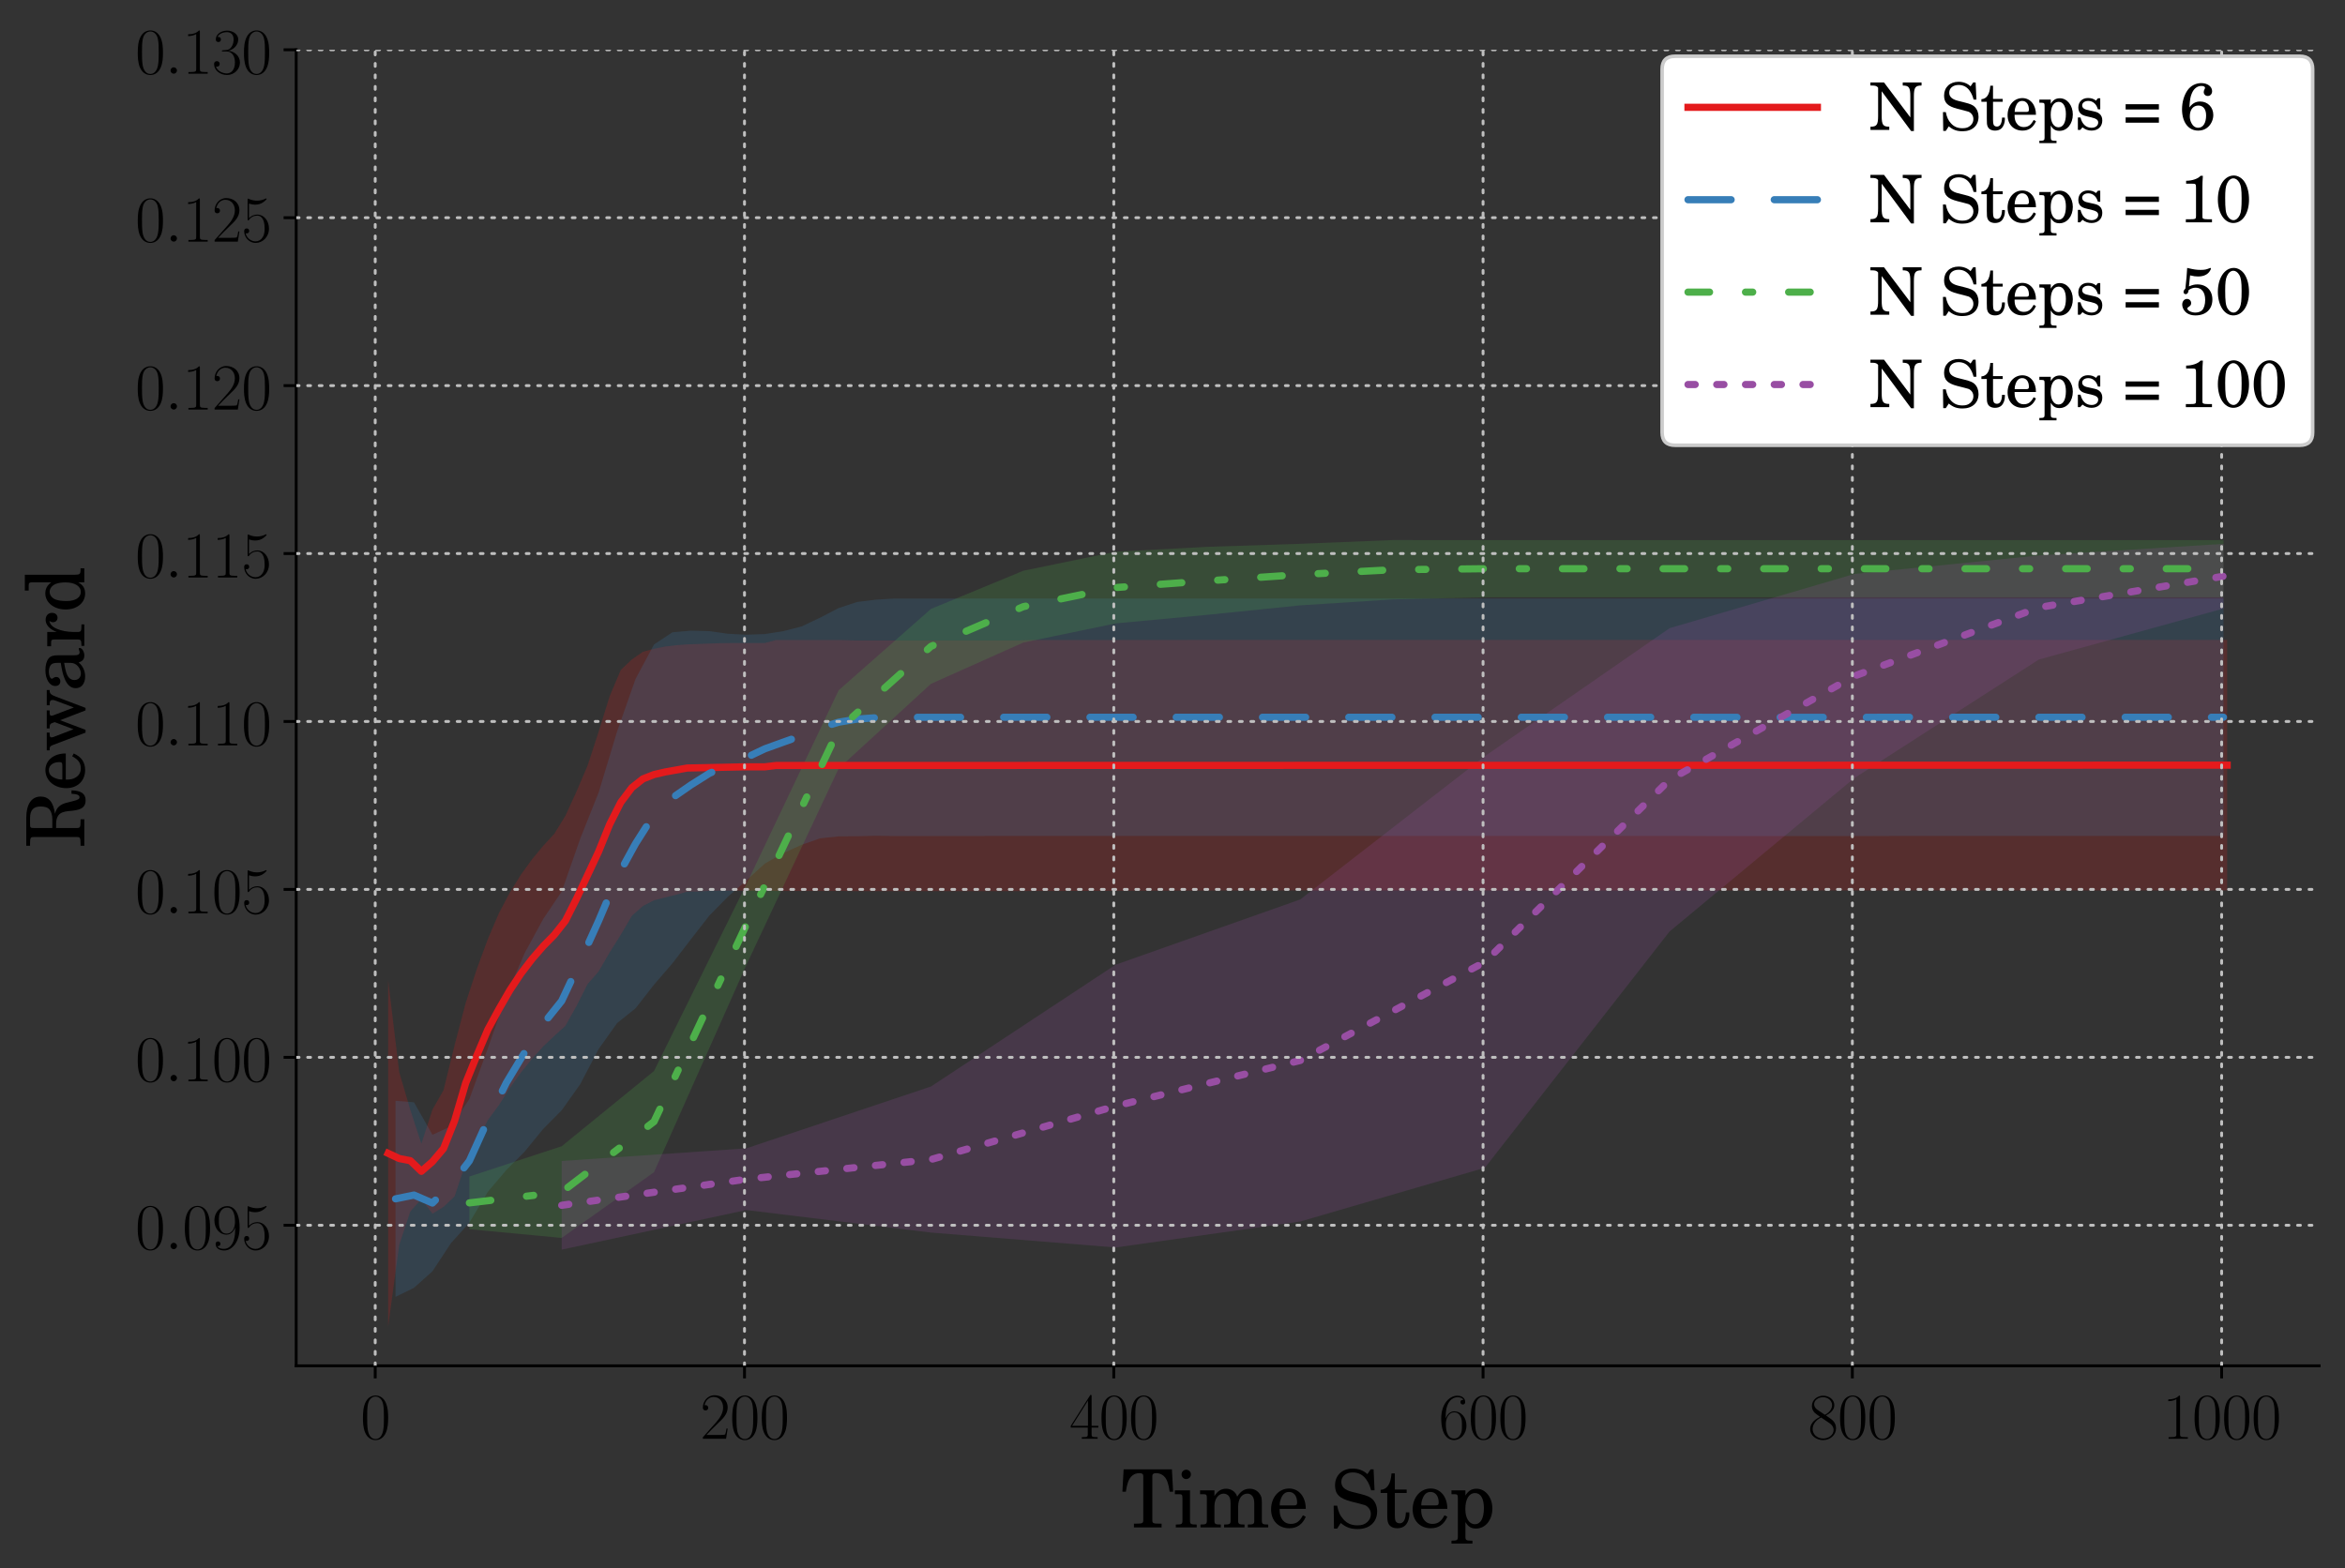 <?xml version="1.0" encoding="utf-8" standalone="no"?>
<!DOCTYPE svg PUBLIC "-//W3C//DTD SVG 1.1//EN"
  "http://www.w3.org/Graphics/SVG/1.1/DTD/svg11.dtd">
<svg height="436.4pt" version="1.1" viewBox="0 0 652.4 436.4" width="652.4pt" xmlns="http://www.w3.org/2000/svg" xmlns:xlink="http://www.w3.org/1999/xlink">
 <rect x="0" y="0" width="652.4" height="436.4" fill="#333333" stroke="none"/>
 <defs>
  <style type="text/css">*{stroke-linecap:butt;stroke-linejoin:round;}</style>
 </defs>
 <g id="figure_1">
  <g id="patch_1">
   <path d="M 0 436.4 
L 652.4 436.4 
L 652.4 0 
L 0 0 
z
" style="fill:none;"/>
  </g>
  <g id="axes_1">
   <g id="patch_2">
    <path d="M 82.402 380.06 
L 645.2 380.06 
L 645.2 13.853 
L 82.402 13.853 
z
" style="fill:none;"/>
   </g>
   <g id="PolyCollection_1">
    <path clip-path="url(#p70ddd28ed2)" d="M 107.984 272.752 
L 107.984 369.118 
L 111.066 346.45 
L 114.148 337.14 
L 117.23 333.635 
L 120.312 337.741 
L 123.394 335.84 
L 126.476 332.918 
L 129.558 323.683 
L 132.641 317.83 
L 135.723 311.698 
L 138.805 307.526 
L 141.887 302.703 
L 144.969 298.399 
L 148.051 294.589 
L 151.133 291.201 
L 154.216 288.263 
L 157.298 285.476 
L 160.38 279.956 
L 163.462 273.862 
L 166.544 270.328 
L 169.626 265.014 
L 172.708 260.115 
L 175.791 254.858 
L 178.873 252.115 
L 181.955 250.529 
L 185.037 249.733 
L 188.119 248.983 
L 191.201 248.118 
L 194.283 248.062 
L 197.365 247.912 
L 200.448 247.847 
L 203.53 247.85 
L 206.612 247.85 
L 209.694 247.85 
L 212.776 247.85 
L 215.858 247.923 
L 218.94 247.923 
L 222.023 247.923 
L 225.105 247.923 
L 228.187 247.923 
L 231.269 247.923 
L 234.351 247.923 
L 237.433 247.973 
L 240.515 247.973 
L 243.598 247.973 
L 246.68 247.973 
L 249.762 247.973 
L 252.844 247.973 
L 255.926 247.973 
L 259.008 247.973 
L 262.09 247.973 
L 265.173 247.973 
L 268.255 247.973 
L 271.337 247.973 
L 274.419 247.973 
L 277.501 247.973 
L 280.583 247.973 
L 283.665 247.973 
L 286.747 247.923 
L 289.83 247.923 
L 292.912 247.923 
L 295.994 247.921 
L 299.076 247.912 
L 302.158 247.903 
L 305.24 247.895 
L 308.322 247.886 
L 311.405 247.877 
L 314.487 247.868 
L 317.569 247.86 
L 320.651 247.851 
L 323.733 247.842 
L 326.815 247.833 
L 329.897 247.825 
L 332.98 247.816 
L 336.062 247.807 
L 339.144 247.798 
L 342.226 247.79 
L 345.308 247.781 
L 348.39 247.777 
L 351.472 247.777 
L 354.554 247.777 
L 357.637 247.777 
L 360.719 247.777 
L 363.801 247.777 
L 366.883 247.777 
L 369.965 247.777 
L 373.047 247.777 
L 376.129 247.777 
L 379.212 247.777 
L 382.294 247.777 
L 385.376 247.777 
L 388.458 247.777 
L 391.54 247.777 
L 394.622 247.777 
L 397.704 247.777 
L 400.787 247.777 
L 403.869 247.777 
L 406.951 247.777 
L 410.033 247.777 
L 413.115 247.777 
L 416.197 247.777 
L 419.279 247.777 
L 422.361 247.777 
L 425.444 247.777 
L 428.526 247.777 
L 431.608 247.777 
L 434.69 247.777 
L 437.772 247.777 
L 440.854 247.777 
L 443.936 247.777 
L 447.019 247.777 
L 450.101 247.777 
L 453.183 247.777 
L 456.265 247.777 
L 459.347 247.777 
L 462.429 247.777 
L 465.511 247.777 
L 468.594 247.777 
L 471.676 247.777 
L 474.758 247.777 
L 477.84 247.777 
L 480.922 247.777 
L 484.004 247.777 
L 487.086 247.777 
L 490.169 247.777 
L 493.251 247.777 
L 496.333 247.777 
L 499.415 247.777 
L 502.497 247.777 
L 505.579 247.777 
L 508.661 247.777 
L 511.743 247.777 
L 514.826 247.777 
L 517.908 247.777 
L 520.99 247.777 
L 524.072 247.777 
L 527.154 247.777 
L 530.236 247.777 
L 533.318 247.777 
L 536.401 247.777 
L 539.483 247.777 
L 542.565 247.777 
L 545.647 247.777 
L 548.729 247.777 
L 551.811 247.777 
L 554.893 247.777 
L 557.976 247.777 
L 561.058 247.777 
L 564.14 247.777 
L 567.222 247.777 
L 570.304 247.777 
L 573.386 247.777 
L 576.468 247.777 
L 579.55 247.777 
L 582.633 247.777 
L 585.715 247.777 
L 588.797 247.777 
L 591.879 247.777 
L 594.961 247.777 
L 598.043 247.777 
L 601.125 247.777 
L 604.208 247.777 
L 607.29 247.777 
L 610.372 247.777 
L 613.454 247.777 
L 616.536 247.777 
L 619.618 247.777 
L 619.618 178.056 
L 619.618 178.056 
L 616.536 178.056 
L 613.454 178.056 
L 610.372 178.056 
L 607.29 178.056 
L 604.208 178.056 
L 601.125 178.056 
L 598.043 178.056 
L 594.961 178.056 
L 591.879 178.056 
L 588.797 178.056 
L 585.715 178.056 
L 582.633 178.056 
L 579.55 178.056 
L 576.468 178.056 
L 573.386 178.056 
L 570.304 178.056 
L 567.222 178.056 
L 564.14 178.056 
L 561.058 178.056 
L 557.976 178.056 
L 554.893 178.056 
L 551.811 178.056 
L 548.729 178.056 
L 545.647 178.056 
L 542.565 178.056 
L 539.483 178.056 
L 536.401 178.056 
L 533.318 178.056 
L 530.236 178.056 
L 527.154 178.056 
L 524.072 178.056 
L 520.99 178.056 
L 517.908 178.056 
L 514.826 178.056 
L 511.743 178.056 
L 508.661 178.056 
L 505.579 178.056 
L 502.497 178.056 
L 499.415 178.056 
L 496.333 178.056 
L 493.251 178.056 
L 490.169 178.056 
L 487.086 178.056 
L 484.004 178.056 
L 480.922 178.056 
L 477.84 178.056 
L 474.758 178.056 
L 471.676 178.056 
L 468.594 178.056 
L 465.511 178.056 
L 462.429 178.056 
L 459.347 178.056 
L 456.265 178.056 
L 453.183 178.056 
L 450.101 178.056 
L 447.019 178.056 
L 443.936 178.056 
L 440.854 178.056 
L 437.772 178.056 
L 434.69 178.056 
L 431.608 178.056 
L 428.526 178.056 
L 425.444 178.056 
L 422.361 178.056 
L 419.279 178.056 
L 416.197 178.056 
L 413.115 178.056 
L 410.033 178.056 
L 406.951 178.056 
L 403.869 178.056 
L 400.787 178.056 
L 397.704 178.056 
L 394.622 178.056 
L 391.54 178.056 
L 388.458 178.056 
L 385.376 178.056 
L 382.294 178.056 
L 379.212 178.056 
L 376.129 178.056 
L 373.047 178.056 
L 369.965 178.056 
L 366.883 178.056 
L 363.801 178.056 
L 360.719 178.056 
L 357.637 178.056 
L 354.554 178.056 
L 351.472 178.056 
L 348.39 178.056 
L 345.308 178.058 
L 342.226 178.06 
L 339.144 178.063 
L 336.062 178.066 
L 332.98 178.069 
L 329.897 178.071 
L 326.815 178.074 
L 323.733 178.077 
L 320.651 178.079 
L 317.569 178.082 
L 314.487 178.085 
L 311.405 178.087 
L 308.322 178.09 
L 305.24 178.093 
L 302.158 178.095 
L 299.076 178.098 
L 295.994 178.101 
L 292.912 178.101 
L 289.83 178.101 
L 286.747 178.101 
L 283.665 178.21 
L 280.583 178.21 
L 277.501 178.21 
L 274.419 178.21 
L 271.337 178.21 
L 268.255 178.21 
L 265.173 178.21 
L 262.09 178.21 
L 259.008 178.21 
L 255.926 178.21 
L 252.844 178.21 
L 249.762 178.21 
L 246.68 178.21 
L 243.598 178.21 
L 240.515 178.21 
L 237.433 178.21 
L 234.351 178.101 
L 231.269 178.101 
L 228.187 178.101 
L 225.105 178.101 
L 222.023 178.101 
L 218.94 178.101 
L 215.858 178.101 
L 212.776 178.933 
L 209.694 178.933 
L 206.612 178.933 
L 203.53 178.933 
L 200.448 178.976 
L 197.365 179.08 
L 194.283 179.2 
L 191.201 179.311 
L 188.119 179.546 
L 185.037 179.91 
L 181.955 180.541 
L 178.873 181.362 
L 175.791 183.499 
L 172.708 186.418 
L 169.626 193.703 
L 166.544 203.617 
L 163.462 213.063 
L 160.38 220.268 
L 157.298 227.002 
L 154.216 232.011 
L 151.133 235.357 
L 148.051 239.069 
L 144.969 243.322 
L 141.887 248.273 
L 138.805 254.112 
L 135.723 261.302 
L 132.641 269.682 
L 129.558 279.073 
L 126.476 290.822 
L 123.394 303.363 
L 120.312 308.763 
L 117.23 318.244 
L 114.148 308.827 
L 111.066 298.318 
L 107.984 272.752 
z
" style="fill:#e41a1c;fill-opacity:0.2;"/>
   </g>
   <g id="PolyCollection_2">
    <path clip-path="url(#p70ddd28ed2)" d="M 110.038 306.315 
L 110.038 360.881 
L 115.175 358.355 
L 120.312 353.763 
L 125.449 345.948 
L 130.586 340.239 
L 135.723 331.65 
L 140.86 325.606 
L 145.997 320.425 
L 151.133 314.143 
L 156.27 308.954 
L 161.407 301.727 
L 166.544 291.93 
L 171.681 284.697 
L 176.818 280.585 
L 181.955 274.003 
L 187.092 268.049 
L 192.229 261.357 
L 197.365 254.762 
L 202.502 249.538 
L 207.639 245.015 
L 212.776 240.315 
L 217.913 237.399 
L 223.05 235.076 
L 228.187 233.274 
L 233.324 232.733 
L 238.461 232.697 
L 243.598 232.574 
L 248.734 232.646 
L 253.871 232.646 
L 259.008 232.646 
L 264.145 232.645 
L 269.282 232.645 
L 274.419 232.626 
L 279.556 232.626 
L 284.693 232.626 
L 289.83 232.626 
L 294.967 232.626 
L 300.103 232.626 
L 305.24 232.626 
L 310.377 232.626 
L 315.514 232.626 
L 320.651 232.626 
L 325.788 232.626 
L 330.925 232.626 
L 336.062 232.626 
L 341.199 232.626 
L 346.335 232.626 
L 351.472 232.626 
L 356.609 232.626 
L 361.746 232.626 
L 366.883 232.626 
L 372.02 232.626 
L 377.157 232.626 
L 382.294 232.626 
L 387.431 232.626 
L 392.568 232.626 
L 397.704 232.626 
L 402.841 232.626 
L 407.978 232.626 
L 413.115 232.626 
L 418.252 232.626 
L 423.389 232.626 
L 428.526 232.626 
L 433.663 232.626 
L 438.8 232.626 
L 443.936 232.626 
L 449.073 232.626 
L 454.21 232.626 
L 459.347 232.626 
L 464.484 232.626 
L 469.621 232.626 
L 474.758 232.647 
L 479.895 232.647 
L 485.032 232.647 
L 490.169 232.647 
L 495.305 232.647 
L 500.442 232.647 
L 505.579 232.647 
L 510.716 232.647 
L 515.853 232.647 
L 520.99 232.647 
L 526.127 232.626 
L 531.264 232.626 
L 536.401 232.626 
L 541.537 232.626 
L 546.674 232.626 
L 551.811 232.626 
L 556.948 232.626 
L 562.085 232.626 
L 567.222 232.626 
L 572.359 232.626 
L 577.496 232.626 
L 582.633 232.626 
L 587.77 232.626 
L 592.906 232.626 
L 598.043 232.626 
L 603.18 232.626 
L 608.317 232.626 
L 613.454 232.626 
L 618.591 232.626 
L 618.591 166.542 
L 618.591 166.542 
L 613.454 166.542 
L 608.317 166.542 
L 603.18 166.542 
L 598.043 166.542 
L 592.906 166.542 
L 587.77 166.542 
L 582.633 166.542 
L 577.496 166.542 
L 572.359 166.542 
L 567.222 166.542 
L 562.085 166.542 
L 556.948 166.542 
L 551.811 166.542 
L 546.674 166.542 
L 541.537 166.542 
L 536.401 166.542 
L 531.264 166.542 
L 526.127 166.542 
L 520.99 166.56 
L 515.853 166.56 
L 510.716 166.56 
L 505.579 166.56 
L 500.442 166.56 
L 495.305 166.56 
L 490.169 166.56 
L 485.032 166.56 
L 479.895 166.56 
L 474.758 166.56 
L 469.621 166.542 
L 464.484 166.542 
L 459.347 166.542 
L 454.21 166.542 
L 449.073 166.542 
L 443.936 166.542 
L 438.8 166.542 
L 433.663 166.542 
L 428.526 166.542 
L 423.389 166.542 
L 418.252 166.542 
L 413.115 166.542 
L 407.978 166.542 
L 402.841 166.542 
L 397.704 166.542 
L 392.568 166.542 
L 387.431 166.542 
L 382.294 166.542 
L 377.157 166.542 
L 372.02 166.542 
L 366.883 166.542 
L 361.746 166.542 
L 356.609 166.542 
L 351.472 166.542 
L 346.335 166.542 
L 341.199 166.542 
L 336.062 166.542 
L 330.925 166.542 
L 325.788 166.542 
L 320.651 166.542 
L 315.514 166.542 
L 310.377 166.542 
L 305.24 166.542 
L 300.103 166.542 
L 294.967 166.542 
L 289.83 166.542 
L 284.693 166.542 
L 279.556 166.542 
L 274.419 166.542 
L 269.282 166.555 
L 264.145 166.555 
L 259.008 166.559 
L 253.871 166.559 
L 248.734 166.559 
L 243.598 166.872 
L 238.461 167.509 
L 233.324 169.2 
L 228.187 171.859 
L 223.05 174.301 
L 217.913 175.636 
L 212.776 176.433 
L 207.639 176.623 
L 202.502 176.354 
L 197.365 175.62 
L 192.229 175.49 
L 187.092 175.941 
L 181.955 179.331 
L 176.818 188.914 
L 171.681 203.535 
L 166.544 220.537 
L 161.407 233.409 
L 156.27 248.088 
L 151.133 255.714 
L 145.997 265.156 
L 140.86 277.026 
L 135.723 291.72 
L 130.586 305.83 
L 125.449 313.433 
L 120.312 315.769 
L 115.175 306.736 
L 110.038 306.315 
z
" style="fill:#377eb8;fill-opacity:0.2;"/>
   </g>
   <g id="PolyCollection_3">
    <path clip-path="url(#p70ddd28ed2)" d="M 130.586 327.389 
L 130.586 342.051 
L 156.27 344.474 
L 181.955 326.194 
L 207.639 268.54 
L 233.324 213.839 
L 259.008 190.282 
L 284.693 178.803 
L 310.377 173.476 
L 336.062 171.07 
L 361.746 168.45 
L 387.431 166.801 
L 413.115 166.21 
L 438.8 166.21 
L 464.484 166.21 
L 490.169 166.21 
L 515.853 166.21 
L 541.537 166.21 
L 567.222 166.21 
L 592.906 166.219 
L 618.591 166.219 
L 618.591 150.302 
L 618.591 150.302 
L 592.906 150.302 
L 567.222 150.303 
L 541.537 150.303 
L 515.853 150.303 
L 490.169 150.303 
L 464.484 150.303 
L 438.8 150.303 
L 413.115 150.303 
L 387.431 150.282 
L 361.746 151.321 
L 336.062 152.163 
L 310.377 153.522 
L 284.693 158.826 
L 259.008 169.44 
L 233.324 192.076 
L 207.639 246.078 
L 181.955 298.027 
L 156.27 318.961 
L 130.586 327.389 
z
" style="fill:#4daf4a;fill-opacity:0.2;"/>
   </g>
   <g id="PolyCollection_4">
    <path clip-path="url(#p70ddd28ed2)" d="M 156.27 323.061 
L 156.27 347.733 
L 207.639 336.718 
L 259.008 342.984 
L 310.377 347.13 
L 361.746 339.905 
L 413.115 324.948 
L 464.484 259.211 
L 515.853 216.545 
L 567.222 183.53 
L 618.591 169.341 
L 618.591 151.342 
L 618.591 151.342 
L 567.222 154.569 
L 515.853 159.723 
L 464.484 174.804 
L 413.115 210.416 
L 361.746 250.284 
L 310.377 268.447 
L 259.008 302.334 
L 207.639 319.552 
L 156.27 323.061 
z
" style="fill:#984ea3;fill-opacity:0.2;"/>
   </g>
   <g id="line2d_1">
    <path clip-path="url(#p70ddd28ed2)" d="M 107.984 320.935 
L 111.066 322.384 
L 114.148 322.983 
L 117.23 325.94 
L 120.312 323.252 
L 123.394 319.602 
L 126.476 311.87 
L 129.558 301.378 
L 132.641 293.756 
L 135.723 286.5 
L 138.805 280.819 
L 141.887 275.488 
L 144.969 270.86 
L 148.051 266.829 
L 151.133 263.279 
L 154.216 260.137 
L 157.298 256.239 
L 160.38 250.112 
L 166.544 236.972 
L 169.626 229.358 
L 172.708 223.266 
L 175.791 219.179 
L 178.873 216.738 
L 181.955 215.535 
L 185.037 214.822 
L 191.201 213.715 
L 206.612 213.391 
L 212.776 213.391 
L 215.858 213.012 
L 619.618 212.917 
L 619.618 212.917 
" style="fill:none;stroke:#e41a1c;stroke-linecap:square;stroke-width:2;"/>
   </g>
   <g id="line2d_2">
    <path clip-path="url(#p70ddd28ed2)" d="M 110.038 333.598 
L 115.175 332.546 
L 120.312 334.766 
L 125.449 329.69 
L 130.586 323.035 
L 135.723 311.685 
L 140.86 301.316 
L 145.997 292.79 
L 151.133 284.929 
L 156.27 278.521 
L 161.407 267.568 
L 166.544 256.233 
L 171.681 244.116 
L 176.818 234.75 
L 181.955 226.667 
L 187.092 221.995 
L 192.229 218.424 
L 197.365 215.191 
L 202.502 212.946 
L 207.639 210.819 
L 212.776 208.374 
L 217.913 206.517 
L 223.05 204.688 
L 228.187 202.567 
L 233.324 200.966 
L 238.461 200.103 
L 243.598 199.723 
L 248.734 199.603 
L 253.871 199.603 
L 259.008 199.603 
L 264.145 199.6 
L 269.282 199.6 
L 274.419 199.584 
L 279.556 199.584 
L 284.693 199.584 
L 289.83 199.584 
L 294.967 199.584 
L 300.103 199.584 
L 305.24 199.584 
L 310.377 199.584 
L 315.514 199.584 
L 320.651 199.584 
L 325.788 199.584 
L 330.925 199.584 
L 336.062 199.584 
L 341.199 199.584 
L 346.335 199.584 
L 351.472 199.584 
L 356.609 199.584 
L 361.746 199.584 
L 366.883 199.584 
L 372.02 199.584 
L 377.157 199.584 
L 382.294 199.584 
L 387.431 199.584 
L 392.568 199.584 
L 397.704 199.584 
L 402.841 199.584 
L 407.978 199.584 
L 413.115 199.584 
L 418.252 199.584 
L 423.389 199.584 
L 428.526 199.584 
L 433.663 199.584 
L 438.8 199.584 
L 443.936 199.584 
L 449.073 199.584 
L 454.21 199.584 
L 459.347 199.584 
L 464.484 199.584 
L 469.621 199.584 
L 474.758 199.604 
L 479.895 199.604 
L 485.032 199.604 
L 490.169 199.604 
L 495.305 199.604 
L 500.442 199.604 
L 505.579 199.604 
L 510.716 199.604 
L 515.853 199.604 
L 520.99 199.604 
L 526.127 199.584 
L 531.264 199.584 
L 536.401 199.584 
L 541.537 199.584 
L 546.674 199.584 
L 551.811 199.584 
L 556.948 199.584 
L 562.085 199.584 
L 567.222 199.584 
L 572.359 199.584 
L 577.496 199.584 
L 582.633 199.584 
L 587.77 199.584 
L 592.906 199.584 
L 598.043 199.584 
L 603.18 199.584 
L 608.317 199.584 
L 613.454 199.584 
L 618.591 199.584 
" style="fill:none;stroke:#377eb8;stroke-dasharray:12,12;stroke-dashoffset:0;stroke-linecap:round;stroke-linejoin:miter;stroke-width:2;"/>
   </g>
   <g id="line2d_3">
    <path clip-path="url(#p70ddd28ed2)" d="M 130.586 334.72 
L 156.27 331.717 
L 181.955 312.11 
L 207.639 257.309 
L 233.324 202.958 
L 259.008 179.861 
L 284.693 168.814 
L 310.377 163.499 
L 336.062 161.617 
L 361.746 159.886 
L 387.431 158.541 
L 413.115 158.257 
L 438.8 158.257 
L 464.484 158.257 
L 490.169 158.257 
L 515.853 158.257 
L 541.537 158.257 
L 567.222 158.257 
L 592.906 158.261 
L 618.591 158.261 
" style="fill:none;stroke:#4daf4a;stroke-dasharray:6,10,2,10;stroke-dashoffset:0;stroke-linecap:round;stroke-linejoin:miter;stroke-width:2;"/>
   </g>
   <g id="line2d_4">
    <path clip-path="url(#p70ddd28ed2)" d="M 156.27 335.397 
L 207.639 328.135 
L 259.008 322.659 
L 310.377 307.789 
L 361.746 295.094 
L 413.115 267.682 
L 464.484 217.007 
L 515.853 188.134 
L 567.222 169.049 
L 618.591 160.342 
" style="fill:none;stroke:#984ea3;stroke-dasharray:2,6;stroke-dashoffset:0;stroke-linecap:round;stroke-linejoin:miter;stroke-width:2;"/>
   </g>
   <g id="patch_3">
    <path d="M 82.402 380.06 
L 82.402 13.853 
" style="fill:none;stroke:#000000;stroke-linecap:square;stroke-linejoin:miter;stroke-width:0.8;"/>
   </g>
   <g id="patch_4">
    <path d="M 82.402 380.06 
L 645.2 380.06 
" style="fill:none;stroke:#000000;stroke-linecap:square;stroke-linejoin:miter;stroke-width:0.8;"/>
   </g>
   <g id="matplotlib.axis_1">
    <g id="xtick_1">
     <g id="line2d_5">
      <path clip-path="url(#p70ddd28ed2)" d="M 104.388 380.06 
L 104.388 13.853 
" style="fill:none;stroke:#bfbfbf;stroke-dasharray:0.8,2.4;stroke-dashoffset:0;stroke-linecap:round;stroke-linejoin:miter;stroke-width:0.8;"/>
     </g>
     <g id="line2d_6">
      <defs>
       <path d="M 0 0 
L 0 3.5 
" id="m0e2346016a" style="stroke:#000000;stroke-width:0.8;"/>
      </defs>
      <g>
       <use style="stroke:#000000;stroke-width:0.8;" x="104.388" xlink:href="#m0e2346016a" y="380.06"/>
      </g>
     </g>
     <g id="text_1">
      <!-- $\mathdefault{0}$ -->
      <g transform="translate(100.276 400.366)scale(0.18 -0.18)">
       <defs>
        <path d="M 2688 2025 
C 2688 2416 2682 3080 2413 3591 
C 2176 4039 1798 4198 1466 4198 
C 1158 4198 768 4058 525 3597 
C 269 3118 243 2524 243 2025 
C 243 1661 250 1106 448 619 
C 723 -39 1216 -128 1466 -128 
C 1760 -128 2208 -7 2470 600 
C 2662 1042 2688 1559 2688 2025 
z
M 1466 -26 
C 1056 -26 813 325 723 812 
C 653 1188 653 1738 653 2096 
C 653 2588 653 2997 736 3387 
C 858 3929 1216 4096 1466 4096 
C 1728 4096 2067 3923 2189 3400 
C 2272 3036 2278 2607 2278 2096 
C 2278 1680 2278 1169 2202 792 
C 2067 95 1690 -26 1466 -26 
z
" id="CMR17-30" transform="scale(0.016)"/>
       </defs>
       <use transform="scale(0.996)" xlink:href="#CMR17-30"/>
      </g>
     </g>
    </g>
    <g id="xtick_2">
     <g id="line2d_7">
      <path clip-path="url(#p70ddd28ed2)" d="M 207.126 380.06 
L 207.126 13.853 
" style="fill:none;stroke:#bfbfbf;stroke-dasharray:0.8,2.4;stroke-dashoffset:0;stroke-linecap:round;stroke-linejoin:miter;stroke-width:0.8;"/>
     </g>
     <g id="line2d_8">
      <g>
       <use style="stroke:#000000;stroke-width:0.8;" x="207.126" xlink:href="#m0e2346016a" y="380.06"/>
      </g>
     </g>
     <g id="text_2">
      <!-- $\mathdefault{200}$ -->
      <g transform="translate(194.789 400.366)scale(0.18 -0.18)">
       <defs>
        <path d="M 2669 989 
L 2554 989 
C 2490 536 2438 459 2413 420 
C 2381 369 1920 369 1830 369 
L 602 369 
C 832 619 1280 1072 1824 1597 
C 2214 1967 2669 2402 2669 3035 
C 2669 3790 2067 4224 1395 4224 
C 691 4224 262 3604 262 3030 
C 262 2780 448 2748 525 2748 
C 589 2748 781 2787 781 3010 
C 781 3207 614 3264 525 3264 
C 486 3264 448 3258 422 3245 
C 544 3790 915 4058 1306 4058 
C 1862 4058 2227 3617 2227 3035 
C 2227 2479 1901 2000 1536 1584 
L 262 146 
L 262 0 
L 2515 0 
L 2669 989 
z
" id="CMR17-32" transform="scale(0.016)"/>
       </defs>
       <use transform="scale(0.996)" xlink:href="#CMR17-32"/>
       <use transform="translate(45.69 0)scale(0.996)" xlink:href="#CMR17-30"/>
       <use transform="translate(91.381 0)scale(0.996)" xlink:href="#CMR17-30"/>
      </g>
     </g>
    </g>
    <g id="xtick_3">
     <g id="line2d_9">
      <path clip-path="url(#p70ddd28ed2)" d="M 309.863 380.06 
L 309.863 13.853 
" style="fill:none;stroke:#bfbfbf;stroke-dasharray:0.8,2.4;stroke-dashoffset:0;stroke-linecap:round;stroke-linejoin:miter;stroke-width:0.8;"/>
     </g>
     <g id="line2d_10">
      <g>
       <use style="stroke:#000000;stroke-width:0.8;" x="309.863" xlink:href="#m0e2346016a" y="380.06"/>
      </g>
     </g>
     <g id="text_3">
      <!-- $\mathdefault{400}$ -->
      <g transform="translate(297.527 400.366)scale(0.18 -0.18)">
       <defs>
        <path d="M 2150 4122 
C 2150 4256 2144 4256 2029 4256 
L 128 1254 
L 128 1088 
L 1779 1088 
L 1779 457 
C 1779 224 1766 160 1318 160 
L 1197 160 
L 1197 0 
C 1402 0 1747 0 1965 0 
C 2182 0 2528 0 2733 0 
L 2733 160 
L 2611 160 
C 2163 160 2150 224 2150 457 
L 2150 1088 
L 2803 1088 
L 2803 1254 
L 2150 1254 
L 2150 4122 
z
M 1798 3703 
L 1798 1254 
L 256 1254 
L 1798 3703 
z
" id="CMR17-34" transform="scale(0.016)"/>
       </defs>
       <use transform="scale(0.996)" xlink:href="#CMR17-34"/>
       <use transform="translate(45.69 0)scale(0.996)" xlink:href="#CMR17-30"/>
       <use transform="translate(91.381 0)scale(0.996)" xlink:href="#CMR17-30"/>
      </g>
     </g>
    </g>
    <g id="xtick_4">
     <g id="line2d_11">
      <path clip-path="url(#p70ddd28ed2)" d="M 412.601 380.06 
L 412.601 13.853 
" style="fill:none;stroke:#bfbfbf;stroke-dasharray:0.8,2.4;stroke-dashoffset:0;stroke-linecap:round;stroke-linejoin:miter;stroke-width:0.8;"/>
     </g>
     <g id="line2d_12">
      <g>
       <use style="stroke:#000000;stroke-width:0.8;" x="412.601" xlink:href="#m0e2346016a" y="380.06"/>
      </g>
     </g>
     <g id="text_4">
      <!-- $\mathdefault{600}$ -->
      <g transform="translate(400.265 400.366)scale(0.18 -0.18)">
       <defs>
        <path d="M 678 2176 
C 678 3690 1395 4032 1811 4032 
C 1946 4032 2272 4009 2400 3776 
C 2298 3776 2106 3776 2106 3553 
C 2106 3381 2246 3323 2336 3323 
C 2394 3323 2566 3348 2566 3560 
C 2566 3954 2246 4179 1805 4179 
C 1043 4179 243 3390 243 1984 
C 243 253 966 -128 1478 -128 
C 2099 -128 2688 427 2688 1283 
C 2688 2081 2170 2662 1517 2662 
C 1126 2662 838 2407 678 1960 
L 678 2176 
z
M 1478 25 
C 691 25 691 1200 691 1436 
C 691 1896 909 2560 1504 2560 
C 1613 2560 1926 2560 2138 2120 
C 2253 1870 2253 1609 2253 1289 
C 2253 944 2253 690 2118 434 
C 1978 171 1773 25 1478 25 
z
" id="CMR17-36" transform="scale(0.016)"/>
       </defs>
       <use transform="scale(0.996)" xlink:href="#CMR17-36"/>
       <use transform="translate(45.69 0)scale(0.996)" xlink:href="#CMR17-30"/>
       <use transform="translate(91.381 0)scale(0.996)" xlink:href="#CMR17-30"/>
      </g>
     </g>
    </g>
    <g id="xtick_5">
     <g id="line2d_13">
      <path clip-path="url(#p70ddd28ed2)" d="M 515.339 380.06 
L 515.339 13.853 
" style="fill:none;stroke:#bfbfbf;stroke-dasharray:0.8,2.4;stroke-dashoffset:0;stroke-linecap:round;stroke-linejoin:miter;stroke-width:0.8;"/>
     </g>
     <g id="line2d_14">
      <g>
       <use style="stroke:#000000;stroke-width:0.8;" x="515.339" xlink:href="#m0e2346016a" y="380.06"/>
      </g>
     </g>
     <g id="text_5">
      <!-- $\mathdefault{800}$ -->
      <g transform="translate(503.003 400.366)scale(0.18 -0.18)">
       <defs>
        <path d="M 1741 2264 
C 2144 2467 2554 2773 2554 3263 
C 2554 3841 1990 4179 1472 4179 
C 890 4179 378 3759 378 3180 
C 378 3021 416 2747 666 2505 
C 730 2442 998 2251 1171 2130 
C 883 1983 211 1634 211 934 
C 211 279 838 -128 1459 -128 
C 2144 -128 2720 362 2720 1010 
C 2720 1590 2330 1857 2074 2029 
L 1741 2264 
z
M 902 2822 
C 851 2854 595 3051 595 3351 
C 595 3739 998 4032 1459 4032 
C 1965 4032 2336 3676 2336 3262 
C 2336 2669 1670 2331 1638 2331 
C 1632 2331 1626 2331 1574 2370 
L 902 2822 
z
M 2080 1519 
C 2176 1449 2483 1240 2483 851 
C 2483 381 2010 25 1472 25 
C 890 25 448 438 448 940 
C 448 1443 838 1862 1280 2060 
L 2080 1519 
z
" id="CMR17-38" transform="scale(0.016)"/>
       </defs>
       <use transform="scale(0.996)" xlink:href="#CMR17-38"/>
       <use transform="translate(45.69 0)scale(0.996)" xlink:href="#CMR17-30"/>
       <use transform="translate(91.381 0)scale(0.996)" xlink:href="#CMR17-30"/>
      </g>
     </g>
    </g>
    <g id="xtick_6">
     <g id="line2d_15">
      <path clip-path="url(#p70ddd28ed2)" d="M 618.077 380.06 
L 618.077 13.853 
" style="fill:none;stroke:#bfbfbf;stroke-dasharray:0.8,2.4;stroke-dashoffset:0;stroke-linecap:round;stroke-linejoin:miter;stroke-width:0.8;"/>
     </g>
     <g id="line2d_16">
      <g>
       <use style="stroke:#000000;stroke-width:0.8;" x="618.077" xlink:href="#m0e2346016a" y="380.06"/>
      </g>
     </g>
     <g id="text_6">
      <!-- $\mathdefault{1000}$ -->
      <g transform="translate(601.629 400.366)scale(0.18 -0.18)">
       <defs>
        <path d="M 1702 4058 
C 1702 4192 1696 4192 1606 4192 
C 1357 3916 979 3827 621 3827 
C 602 3827 570 3827 563 3808 
C 557 3795 557 3782 557 3648 
C 755 3648 1088 3686 1344 3839 
L 1344 461 
C 1344 236 1331 160 781 160 
L 589 160 
L 589 0 
C 896 0 1216 0 1523 0 
C 1830 0 2150 0 2458 0 
L 2458 160 
L 2266 160 
C 1715 160 1702 230 1702 458 
L 1702 4058 
z
" id="CMR17-31" transform="scale(0.016)"/>
       </defs>
       <use transform="scale(0.996)" xlink:href="#CMR17-31"/>
       <use transform="translate(45.69 0)scale(0.996)" xlink:href="#CMR17-30"/>
       <use transform="translate(91.381 0)scale(0.996)" xlink:href="#CMR17-30"/>
       <use transform="translate(137.071 0)scale(0.996)" xlink:href="#CMR17-30"/>
      </g>
     </g>
    </g>
    <g id="text_7">
     <!-- Time Step -->
     <g transform="translate(311.834 425.036)scale(0.22 -0.22)">
      <defs>
       <path d="M 4051 4608 
L 218 4608 
L 122 2833 
L 397 2833 
C 442 3152 499 3395 570 3599 
C 736 4065 1043 4308 1478 4308 
C 1690 4308 1779 4237 1779 4078 
L 1779 786 
L 1779 600 
C 1779 332 1722 300 1203 300 
L 1037 300 
L 1037 0 
L 3232 0 
L 3232 300 
L 3066 300 
C 2554 300 2496 332 2496 600 
L 2496 786 
L 2496 4078 
C 2496 4237 2586 4308 2797 4308 
C 3187 4308 3501 4090 3661 3707 
C 3757 3472 3821 3197 3872 2833 
L 4147 2833 
L 4051 4608 
z
" id="CenturySchL-Roma-54" transform="scale(0.016)"/>
       <path d="M 1318 2944 
L 115 2944 
L 115 2638 
L 442 2638 
C 678 2638 717 2593 717 2317 
L 717 787 
L 717 531 
C 717 275 646 230 237 230 
L 192 230 
L 192 0 
L 1850 0 
L 1850 230 
L 1805 230 
C 1389 230 1318 274 1318 526 
L 1318 779 
L 1318 2944 
z
M 1018 4581 
C 813 4581 646 4415 646 4211 
C 646 4013 813 3840 1011 3840 
C 1222 3840 1389 4006 1389 4211 
C 1389 4415 1222 4581 1018 4581 
z
" id="CenturySchL-Roma-69" transform="scale(0.016)"/>
       <path d="M 1286 2944 
L 147 2944 
L 147 2638 
L 410 2638 
C 646 2638 685 2593 685 2317 
L 685 787 
L 685 538 
C 685 275 614 230 205 230 
L 179 230 
L 179 0 
L 1792 0 
L 1792 230 
L 1766 230 
C 1357 230 1286 275 1286 537 
L 1286 786 
L 1286 1693 
C 1286 2261 1600 2683 2016 2683 
C 2182 2683 2362 2593 2438 2472 
C 2528 2351 2566 2165 2566 1903 
L 2566 786 
L 2566 530 
C 2566 275 2496 230 2080 230 
L 2054 230 
L 2054 0 
L 3674 0 
L 3674 230 
L 3648 230 
C 3238 230 3168 275 3168 530 
L 3168 786 
L 3168 1635 
C 3168 2274 3456 2683 3904 2683 
C 4115 2683 4288 2561 4371 2363 
C 4429 2223 4448 2082 4448 1833 
L 4448 786 
L 4448 530 
C 4448 275 4378 230 3962 230 
L 3936 230 
L 3936 0 
L 5555 0 
L 5555 230 
L 5530 230 
C 5120 230 5050 275 5050 537 
L 5050 786 
L 5050 1961 
C 5050 2357 5011 2491 4845 2708 
C 4659 2945 4397 3072 4090 3072 
C 3674 3072 3366 2876 3091 2439 
C 2982 2819 2637 3072 2208 3072 
C 1824 3072 1536 2889 1286 2491 
L 1286 2944 
z
" id="CenturySchL-Roma-6d" transform="scale(0.016)"/>
       <path d="M 2976 1472 
C 2982 2420 2438 3090 1658 3090 
C 838 3090 224 2384 224 1430 
C 224 540 806 -64 1670 -64 
C 2278 -64 2714 236 2976 844 
L 2752 966 
C 2490 473 2221 281 1792 281 
C 1466 281 1229 422 1062 704 
C 947 896 896 1120 902 1472 
L 2976 1472 
z
M 909 1747 
C 909 1942 934 2080 998 2256 
C 1133 2633 1338 2816 1645 2816 
C 2035 2816 2291 2482 2291 1979 
C 2291 1797 2234 1747 2029 1747 
L 909 1747 
z
" id="CenturySchL-Roma-65" transform="scale(0.016)"/>
       <path d="M 3494 4608 
L 3258 4608 
L 3002 4230 
C 2701 4518 2291 4672 1837 4672 
C 998 4672 435 4135 435 3338 
C 435 2642 781 2297 1722 2055 
L 2330 1901 
C 2803 1781 2848 1768 2982 1666 
C 3174 1519 3277 1308 3277 1059 
C 3277 804 3181 594 2989 422 
C 2778 236 2566 166 2214 166 
C 1741 166 1402 312 1101 642 
C 832 941 698 1240 602 1728 
L 326 1728 
L 352 -92 
L 602 -92 
L 890 350 
C 1318 0 1677 -128 2234 -128 
C 3174 -128 3776 422 3776 1276 
C 3776 1671 3642 2010 3392 2253 
C 3219 2419 2970 2527 2458 2655 
L 1773 2827 
C 1203 2974 934 3223 934 3612 
C 934 4058 1299 4365 1843 4365 
C 2291 4365 2656 4172 2912 3807 
C 3098 3544 3213 3274 3296 2947 
L 3571 2947 
L 3494 4608 
z
" id="CenturySchL-Roma-53" transform="scale(0.016)"/>
       <path d="M 1242 3008 
L 1242 4288 
L 979 4288 
C 915 3448 634 3020 115 2982 
L 115 2733 
L 640 2733 
L 640 1105 
C 640 658 653 498 717 351 
C 819 83 1075 -64 1446 -64 
C 1696 -64 1914 13 2061 153 
C 2272 358 2394 696 2394 1048 
C 2394 1086 2394 1131 2387 1195 
L 2118 1195 
C 2099 620 1933 326 1619 326 
C 1472 326 1344 402 1299 511 
C 1261 600 1242 760 1242 990 
L 1242 2733 
L 2182 2733 
L 2182 3008 
L 1242 3008 
z
" id="CenturySchL-Roma-74" transform="scale(0.016)"/>
       <path d="M 1286 2944 
L 179 2944 
L 179 2638 
L 410 2638 
C 646 2638 685 2593 685 2318 
L 685 -496 
L 685 -750 
C 685 -1006 614 -1050 205 -1050 
L 179 -1050 
L 179 -1280 
L 1843 -1280 
L 1843 -1050 
L 1773 -1050 
C 1357 -1050 1286 -1006 1286 -751 
L 1286 -496 
L 1286 428 
C 1498 58 1741 -89 2131 -89 
C 2874 -89 3424 593 3424 1504 
C 3424 2385 2874 3072 2170 3072 
C 1773 3072 1510 2908 1286 2529 
L 1286 2944 
z
M 2054 2727 
C 2496 2727 2752 2288 2752 1542 
C 2752 721 2490 256 2035 256 
C 1581 256 1280 728 1280 1460 
C 1280 2249 1568 2727 2054 2727 
z
" id="CenturySchL-Roma-70" transform="scale(0.016)"/>
      </defs>
      <use transform="scale(0.996)" xlink:href="#CenturySchL-Roma-54"/>
      <use transform="translate(66.45 0)scale(0.996)" xlink:href="#CenturySchL-Roma-69"/>
      <use transform="translate(97.831 0)scale(0.996)" xlink:href="#CenturySchL-Roma-6d"/>
      <use transform="translate(186.398 0)scale(0.996)" xlink:href="#CenturySchL-Roma-65"/>
      <use transform="translate(263.907 0)scale(0.996)" xlink:href="#CenturySchL-Roma-53"/>
      <use transform="translate(326.671 0)scale(0.996)" xlink:href="#CenturySchL-Roma-74"/>
      <use transform="translate(365.424 0)scale(0.996)" xlink:href="#CenturySchL-Roma-65"/>
      <use transform="translate(415.238 0)scale(0.996)" xlink:href="#CenturySchL-Roma-70"/>
     </g>
    </g>
   </g>
   <g id="matplotlib.axis_2">
    <g id="ytick_1">
     <g id="line2d_17">
      <path clip-path="url(#p70ddd28ed2)" d="M 82.402 340.951 
L 645.2 340.951 
" style="fill:none;stroke:#bfbfbf;stroke-dasharray:0.8,2.4;stroke-dashoffset:0;stroke-linecap:round;stroke-linejoin:miter;stroke-width:0.8;"/>
     </g>
     <g id="line2d_18">
      <defs>
       <path d="M 0 0 
L -3.5 0 
" id="m0a58c54510" style="stroke:#000000;stroke-width:0.8;"/>
      </defs>
      <g>
       <use style="stroke:#000000;stroke-width:0.8;" x="82.402" xlink:href="#m0a58c54510" y="340.951"/>
      </g>
     </g>
     <g id="text_8">
      <!-- $\mathdefault{0.095}$ -->
      <g transform="translate(37.627 347.604)scale(0.18 -0.18)">
       <defs>
        <path d="M 1178 307 
C 1178 492 1024 619 870 619 
C 685 619 557 466 557 313 
C 557 128 710 0 864 0 
C 1050 0 1178 153 1178 307 
z
" id="CMMI12-3a" transform="scale(0.016)"/>
        <path d="M 2253 1864 
C 2253 464 1670 31 1190 31 
C 1043 31 685 31 538 294 
C 704 268 826 357 826 518 
C 826 692 685 749 595 749 
C 538 749 365 723 365 506 
C 365 71 742 -128 1203 -128 
C 1939 -128 2688 674 2688 2073 
C 2688 3817 1971 4179 1485 4179 
C 851 4179 243 3628 243 2778 
C 243 1991 762 1408 1414 1408 
C 1952 1408 2189 1903 2253 2112 
L 2253 1864 
z
M 1427 1510 
C 1254 1510 1011 1542 813 1922 
C 678 2169 678 2461 678 2771 
C 678 3146 678 3405 858 3684 
C 947 3817 1114 4032 1485 4032 
C 2240 4032 2240 2885 2240 2632 
C 2240 2182 2035 1510 1427 1510 
z
" id="CMR17-39" transform="scale(0.016)"/>
        <path d="M 730 3692 
C 794 3666 1056 3584 1325 3584 
C 1920 3584 2246 3911 2432 4100 
C 2432 4157 2432 4192 2394 4192 
C 2387 4192 2374 4192 2323 4163 
C 2099 4058 1837 3973 1517 3973 
C 1325 3973 1037 3999 723 4139 
C 653 4171 640 4171 634 4171 
C 602 4171 595 4164 595 4037 
L 595 2203 
C 595 2089 595 2057 659 2057 
C 691 2057 704 2070 736 2114 
C 941 2401 1222 2522 1542 2522 
C 1766 2522 2246 2382 2246 1289 
C 2246 1085 2246 715 2054 421 
C 1894 159 1645 25 1370 25 
C 947 25 518 320 403 814 
C 429 807 480 795 506 795 
C 589 795 749 840 749 1038 
C 749 1210 627 1280 506 1280 
C 358 1280 262 1190 262 1011 
C 262 454 704 -128 1382 -128 
C 2042 -128 2669 440 2669 1264 
C 2669 2030 2170 2624 1549 2624 
C 1222 2624 947 2503 730 2274 
L 730 3692 
z
" id="CMR17-35" transform="scale(0.016)"/>
       </defs>
       <use transform="scale(0.996)" xlink:href="#CMR17-30"/>
       <use transform="translate(45.69 0)scale(0.996)" xlink:href="#CMMI12-3a"/>
       <use transform="translate(72.788 0)scale(0.996)" xlink:href="#CMR17-30"/>
       <use transform="translate(118.478 0)scale(0.996)" xlink:href="#CMR17-39"/>
       <use transform="translate(164.169 0)scale(0.996)" xlink:href="#CMR17-35"/>
      </g>
     </g>
    </g>
    <g id="ytick_2">
     <g id="line2d_19">
      <path clip-path="url(#p70ddd28ed2)" d="M 82.402 294.223 
L 645.2 294.223 
" style="fill:none;stroke:#bfbfbf;stroke-dasharray:0.8,2.4;stroke-dashoffset:0;stroke-linecap:round;stroke-linejoin:miter;stroke-width:0.8;"/>
     </g>
     <g id="line2d_20">
      <g>
       <use style="stroke:#000000;stroke-width:0.8;" x="82.402" xlink:href="#m0a58c54510" y="294.223"/>
      </g>
     </g>
     <g id="text_9">
      <!-- $\mathdefault{0.100}$ -->
      <g transform="translate(37.627 300.876)scale(0.18 -0.18)">
       <use transform="scale(0.996)" xlink:href="#CMR17-30"/>
       <use transform="translate(45.69 0)scale(0.996)" xlink:href="#CMMI12-3a"/>
       <use transform="translate(72.788 0)scale(0.996)" xlink:href="#CMR17-31"/>
       <use transform="translate(118.478 0)scale(0.996)" xlink:href="#CMR17-30"/>
       <use transform="translate(164.169 0)scale(0.996)" xlink:href="#CMR17-30"/>
      </g>
     </g>
    </g>
    <g id="ytick_3">
     <g id="line2d_21">
      <path clip-path="url(#p70ddd28ed2)" d="M 82.402 247.495 
L 645.2 247.495 
" style="fill:none;stroke:#bfbfbf;stroke-dasharray:0.8,2.4;stroke-dashoffset:0;stroke-linecap:round;stroke-linejoin:miter;stroke-width:0.8;"/>
     </g>
     <g id="line2d_22">
      <g>
       <use style="stroke:#000000;stroke-width:0.8;" x="82.402" xlink:href="#m0a58c54510" y="247.495"/>
      </g>
     </g>
     <g id="text_10">
      <!-- $\mathdefault{0.105}$ -->
      <g transform="translate(37.627 254.148)scale(0.18 -0.18)">
       <use transform="scale(0.996)" xlink:href="#CMR17-30"/>
       <use transform="translate(45.69 0)scale(0.996)" xlink:href="#CMMI12-3a"/>
       <use transform="translate(72.788 0)scale(0.996)" xlink:href="#CMR17-31"/>
       <use transform="translate(118.478 0)scale(0.996)" xlink:href="#CMR17-30"/>
       <use transform="translate(164.169 0)scale(0.996)" xlink:href="#CMR17-35"/>
      </g>
     </g>
    </g>
    <g id="ytick_4">
     <g id="line2d_23">
      <path clip-path="url(#p70ddd28ed2)" d="M 82.402 200.766 
L 645.2 200.766 
" style="fill:none;stroke:#bfbfbf;stroke-dasharray:0.8,2.4;stroke-dashoffset:0;stroke-linecap:round;stroke-linejoin:miter;stroke-width:0.8;"/>
     </g>
     <g id="line2d_24">
      <g>
       <use style="stroke:#000000;stroke-width:0.8;" x="82.402" xlink:href="#m0a58c54510" y="200.766"/>
      </g>
     </g>
     <g id="text_11">
      <!-- $\mathdefault{0.110}$ -->
      <g transform="translate(37.627 207.419)scale(0.18 -0.18)">
       <use transform="scale(0.996)" xlink:href="#CMR17-30"/>
       <use transform="translate(45.69 0)scale(0.996)" xlink:href="#CMMI12-3a"/>
       <use transform="translate(72.788 0)scale(0.996)" xlink:href="#CMR17-31"/>
       <use transform="translate(118.478 0)scale(0.996)" xlink:href="#CMR17-31"/>
       <use transform="translate(164.169 0)scale(0.996)" xlink:href="#CMR17-30"/>
      </g>
     </g>
    </g>
    <g id="ytick_5">
     <g id="line2d_25">
      <path clip-path="url(#p70ddd28ed2)" d="M 82.402 154.038 
L 645.2 154.038 
" style="fill:none;stroke:#bfbfbf;stroke-dasharray:0.8,2.4;stroke-dashoffset:0;stroke-linecap:round;stroke-linejoin:miter;stroke-width:0.8;"/>
     </g>
     <g id="line2d_26">
      <g>
       <use style="stroke:#000000;stroke-width:0.8;" x="82.402" xlink:href="#m0a58c54510" y="154.038"/>
      </g>
     </g>
     <g id="text_12">
      <!-- $\mathdefault{0.115}$ -->
      <g transform="translate(37.627 160.691)scale(0.18 -0.18)">
       <use transform="scale(0.996)" xlink:href="#CMR17-30"/>
       <use transform="translate(45.69 0)scale(0.996)" xlink:href="#CMMI12-3a"/>
       <use transform="translate(72.788 0)scale(0.996)" xlink:href="#CMR17-31"/>
       <use transform="translate(118.478 0)scale(0.996)" xlink:href="#CMR17-31"/>
       <use transform="translate(164.169 0)scale(0.996)" xlink:href="#CMR17-35"/>
      </g>
     </g>
    </g>
    <g id="ytick_6">
     <g id="line2d_27">
      <path clip-path="url(#p70ddd28ed2)" d="M 82.402 107.31 
L 645.2 107.31 
" style="fill:none;stroke:#bfbfbf;stroke-dasharray:0.8,2.4;stroke-dashoffset:0;stroke-linecap:round;stroke-linejoin:miter;stroke-width:0.8;"/>
     </g>
     <g id="line2d_28">
      <g>
       <use style="stroke:#000000;stroke-width:0.8;" x="82.402" xlink:href="#m0a58c54510" y="107.31"/>
      </g>
     </g>
     <g id="text_13">
      <!-- $\mathdefault{0.120}$ -->
      <g transform="translate(37.627 113.963)scale(0.18 -0.18)">
       <use transform="scale(0.996)" xlink:href="#CMR17-30"/>
       <use transform="translate(45.69 0)scale(0.996)" xlink:href="#CMMI12-3a"/>
       <use transform="translate(72.788 0)scale(0.996)" xlink:href="#CMR17-31"/>
       <use transform="translate(118.478 0)scale(0.996)" xlink:href="#CMR17-32"/>
       <use transform="translate(164.169 0)scale(0.996)" xlink:href="#CMR17-30"/>
      </g>
     </g>
    </g>
    <g id="ytick_7">
     <g id="line2d_29">
      <path clip-path="url(#p70ddd28ed2)" d="M 82.402 60.581 
L 645.2 60.581 
" style="fill:none;stroke:#bfbfbf;stroke-dasharray:0.8,2.4;stroke-dashoffset:0;stroke-linecap:round;stroke-linejoin:miter;stroke-width:0.8;"/>
     </g>
     <g id="line2d_30">
      <g>
       <use style="stroke:#000000;stroke-width:0.8;" x="82.402" xlink:href="#m0a58c54510" y="60.581"/>
      </g>
     </g>
     <g id="text_14">
      <!-- $\mathdefault{0.125}$ -->
      <g transform="translate(37.627 67.234)scale(0.18 -0.18)">
       <use transform="scale(0.996)" xlink:href="#CMR17-30"/>
       <use transform="translate(45.69 0)scale(0.996)" xlink:href="#CMMI12-3a"/>
       <use transform="translate(72.788 0)scale(0.996)" xlink:href="#CMR17-31"/>
       <use transform="translate(118.478 0)scale(0.996)" xlink:href="#CMR17-32"/>
       <use transform="translate(164.169 0)scale(0.996)" xlink:href="#CMR17-35"/>
      </g>
     </g>
    </g>
    <g id="ytick_8">
     <g id="line2d_31">
      <path clip-path="url(#p70ddd28ed2)" d="M 82.402 13.853 
L 645.2 13.853 
" style="fill:none;stroke:#bfbfbf;stroke-dasharray:0.8,2.4;stroke-dashoffset:0;stroke-linecap:round;stroke-linejoin:miter;stroke-width:0.8;"/>
     </g>
     <g id="line2d_32">
      <g>
       <use style="stroke:#000000;stroke-width:0.8;" x="82.402" xlink:href="#m0a58c54510" y="13.853"/>
      </g>
     </g>
     <g id="text_15">
      <!-- $\mathdefault{0.130}$ -->
      <g transform="translate(37.627 20.506)scale(0.18 -0.18)">
       <defs>
        <path d="M 1414 2157 
C 1984 2157 2234 1662 2234 1090 
C 2234 320 1824 25 1453 25 
C 1114 25 563 194 390 693 
C 422 680 454 680 486 680 
C 640 680 755 782 755 948 
C 755 1133 614 1216 486 1216 
C 378 1216 211 1165 211 926 
C 211 335 787 -128 1466 -128 
C 2176 -128 2720 430 2720 1085 
C 2720 1707 2208 2157 1600 2227 
C 2086 2328 2554 2756 2554 3329 
C 2554 3820 2048 4179 1472 4179 
C 890 4179 378 3829 378 3329 
C 378 3110 544 3072 627 3072 
C 762 3072 877 3155 877 3321 
C 877 3486 762 3569 627 3569 
C 602 3569 570 3569 544 3557 
C 730 3959 1235 4032 1459 4032 
C 1683 4032 2106 3925 2106 3320 
C 2106 3143 2080 2828 1862 2550 
C 1670 2304 1453 2304 1242 2284 
C 1210 2284 1062 2269 1037 2269 
C 992 2263 966 2257 966 2208 
C 966 2163 973 2157 1101 2157 
L 1414 2157 
z
" id="CMR17-33" transform="scale(0.016)"/>
       </defs>
       <use transform="scale(0.996)" xlink:href="#CMR17-30"/>
       <use transform="translate(45.69 0)scale(0.996)" xlink:href="#CMMI12-3a"/>
       <use transform="translate(72.788 0)scale(0.996)" xlink:href="#CMR17-31"/>
       <use transform="translate(118.478 0)scale(0.996)" xlink:href="#CMR17-33"/>
       <use transform="translate(164.169 0)scale(0.996)" xlink:href="#CMR17-30"/>
      </g>
     </g>
    </g>
    <g id="text_16">
     <!-- Reward -->
     <g transform="translate(23.463 235.926)rotate(-90)scale(0.22 -0.22)">
      <defs>
       <path d="M 1574 2240 
L 1946 2240 
C 2195 2240 2451 2163 2592 2047 
C 2778 1900 2874 1669 2918 1246 
L 2950 918 
C 3027 193 3264 -102 3770 -102 
C 4294 -102 4544 251 4563 1019 
L 4294 1019 
C 4269 576 4192 384 4019 384 
C 3872 384 3808 493 3699 936 
L 3597 1340 
C 3456 1931 3206 2200 2707 2329 
C 3629 2457 4070 2825 4070 3468 
C 4070 4194 3456 4608 2381 4608 
L 166 4608 
L 166 4308 
L 282 4308 
C 800 4308 858 4276 858 4007 
L 858 3823 
L 858 779 
L 858 600 
C 858 332 800 300 282 300 
L 166 300 
L 166 0 
L 2266 0 
L 2266 300 
L 2150 300 
C 1632 300 1574 332 1574 601 
L 1574 780 
L 1574 2240 
z
M 1574 2540 
L 1574 3944 
C 1574 4200 1581 4219 1645 4270 
C 1696 4308 1741 4308 2016 4308 
L 2362 4308 
C 2995 4308 3283 4040 3283 3462 
C 3283 3137 3200 2889 3034 2756 
C 2874 2623 2586 2540 2278 2540 
L 1574 2540 
z
" id="CenturySchL-Roma-52" transform="scale(0.016)"/>
       <path d="M 3501 829 
L 2874 2471 
C 2854 2515 2848 2547 2848 2605 
C 2848 2720 2906 2752 3117 2752 
L 3270 2752 
L 3270 2982 
L 1837 2982 
L 1837 2752 
L 1946 2752 
C 2144 2752 2221 2701 2278 2515 
L 2336 2349 
L 1773 858 
L 1152 2464 
C 1139 2509 1126 2566 1126 2605 
C 1126 2713 1197 2752 1389 2752 
L 1504 2752 
L 1504 2982 
L 96 2982 
L 96 2752 
L 211 2752 
C 390 2752 454 2694 544 2438 
L 1504 -96 
L 1728 -96 
L 2490 1926 
L 3270 -96 
L 3469 -96 
L 4365 2265 
C 4506 2643 4614 2752 4838 2752 
L 4883 2752 
L 4883 2982 
L 3674 2982 
L 3674 2752 
L 3782 2752 
C 4006 2752 4096 2681 4096 2522 
C 4096 2458 4077 2362 4045 2285 
L 3501 829 
z
" id="CenturySchL-Roma-77" transform="scale(0.016)"/>
       <path d="M 2893 2085 
C 2893 2483 2822 2686 2637 2838 
C 2426 3002 2112 3090 1702 3090 
C 986 3090 454 2755 454 2299 
C 454 2058 602 1906 826 1906 
C 1024 1906 1171 2039 1171 2228 
C 1171 2311 1139 2399 1075 2488 
C 1037 2531 1030 2550 1030 2570 
C 1030 2702 1293 2816 1600 2816 
C 1798 2816 2022 2753 2125 2658 
C 2246 2557 2291 2405 2291 2120 
L 2291 1874 
C 1619 1759 1414 1708 1101 1588 
C 550 1383 282 1084 282 682 
C 282 229 646 -64 1210 -64 
C 1651 -64 2048 119 2323 452 
C 2426 127 2586 0 2886 0 
C 3174 0 3475 185 3475 370 
C 3475 414 3443 446 3411 446 
C 3386 446 3360 440 3315 421 
C 3213 384 3187 377 3136 377 
C 2957 377 2893 498 2893 814 
L 2893 2085 
z
M 2291 1310 
C 2291 926 2272 837 2163 671 
C 2003 434 1709 275 1434 275 
C 1146 275 928 486 928 773 
C 928 1041 1062 1233 1344 1367 
C 1542 1456 1792 1520 2291 1603 
L 2291 1310 
z
" id="CenturySchL-Roma-61" transform="scale(0.016)"/>
       <path d="M 1267 2944 
L 134 2944 
L 134 2638 
L 397 2638 
C 634 2638 672 2593 672 2317 
L 672 787 
L 672 531 
C 672 275 602 230 186 230 
L 160 230 
L 160 0 
L 1869 0 
L 1869 230 
L 1747 230 
C 1338 230 1267 275 1267 531 
L 1267 787 
L 1267 851 
C 1267 1332 1357 1818 1517 2183 
C 1670 2541 1888 2740 2157 2772 
C 2067 2669 2042 2604 2042 2481 
C 2042 2275 2189 2127 2394 2127 
C 2624 2127 2784 2300 2784 2561 
C 2784 2868 2566 3072 2227 3072 
C 1824 3072 1472 2747 1267 2185 
L 1267 2944 
z
" id="CenturySchL-Roma-72" transform="scale(0.016)"/>
       <path d="M 2432 0 
L 3546 0 
L 3546 301 
L 3430 301 
C 3085 301 3034 365 3034 766 
L 3034 4722 
L 1779 4722 
L 1779 4416 
L 2157 4416 
C 2387 4416 2432 4370 2432 4091 
L 2432 2624 
C 2195 2950 1920 3097 1549 3097 
C 826 3097 275 2403 275 1485 
C 275 580 806 -64 1549 -64 
C 1952 -64 2227 107 2432 486 
L 2432 0 
z
M 1677 2752 
C 1939 2752 2189 2562 2304 2268 
C 2381 2077 2426 1810 2426 1505 
C 2426 766 2131 281 1670 281 
C 1222 281 947 702 947 1409 
C 947 1785 986 2071 1069 2287 
C 1178 2568 1414 2752 1677 2752 
z
" id="CenturySchL-Roma-64" transform="scale(0.016)"/>
      </defs>
      <use transform="scale(0.996)" xlink:href="#CenturySchL-Roma-52"/>
      <use transform="translate(71.93 0)scale(0.996)" xlink:href="#CenturySchL-Roma-65"/>
      <use transform="translate(121.743 0)scale(0.996)" xlink:href="#CenturySchL-Roma-77"/>
      <use transform="translate(197.459 0)scale(0.996)" xlink:href="#CenturySchL-Roma-61"/>
      <use transform="translate(252.851 0)scale(0.996)" xlink:href="#CenturySchL-Roma-72"/>
      <use transform="translate(297.084 0)scale(0.996)" xlink:href="#CenturySchL-Roma-64"/>
     </g>
    </g>
   </g>
   <g id="legend_1">
    <g id="patch_5">
     <path d="M 466.015 123.905 
L 639.8 123.905 
Q 643.4 123.905 643.4 120.305 
L 643.4 19.253 
Q 643.4 15.653 639.8 15.653 
L 466.015 15.653 
Q 462.415 15.653 462.415 19.253 
L 462.415 120.305 
Q 462.415 123.905 466.015 123.905 
z
" style="fill:#ffffff;stroke:#cccccc;stroke-linejoin:miter;"/>
    </g>
    <g id="line2d_33">
     <path d="M 469.615 29.859 
L 505.615 29.859 
" style="fill:none;stroke:#e41a1c;stroke-linecap:square;stroke-width:2;"/>
    </g>
    <g id="line2d_34"/>
    <g id="text_17">
     <!-- N Steps = 6 -->
     <g transform="translate(520.015 36.159)scale(0.18 -0.18)">
      <defs>
       <path d="M 1440 4608 
L 122 4608 
L 122 4308 
L 282 4308 
C 608 4308 755 4256 870 4097 
L 870 1376 
C 870 498 742 313 128 313 
L 128 0 
L 1952 0 
L 1952 313 
C 1344 313 1216 499 1216 1376 
L 1216 3753 
L 4070 -108 
L 4339 -108 
L 4339 3238 
C 4339 4121 4467 4308 5082 4308 
L 5082 4608 
L 3258 4608 
L 3258 4308 
C 3866 4308 3994 4122 3994 3240 
L 3994 1219 
L 1440 4608 
z
" id="CenturySchL-Roma-4e" transform="scale(0.016)"/>
       <path d="M 2496 3072 
L 2272 3072 
L 2086 2842 
C 1856 3021 1626 3097 1306 3097 
C 742 3097 371 2728 371 2173 
C 371 1925 454 1714 595 1588 
C 742 1453 890 1390 1274 1300 
L 1613 1224 
C 2118 1103 2298 975 2298 721 
C 2298 421 2035 211 1658 211 
C 1120 211 736 561 582 1208 
L 326 1208 
L 326 0 
L 550 0 
L 774 250 
C 1037 38 1331 -64 1651 -64 
C 2278 -64 2694 325 2694 918 
C 2694 1198 2605 1414 2426 1561 
C 2272 1695 2144 1746 1754 1828 
L 1434 1899 
C 1082 1975 1082 1975 966 2039 
C 826 2103 742 2236 742 2377 
C 742 2631 986 2816 1338 2816 
C 1581 2816 1779 2733 1958 2561 
C 2099 2420 2170 2293 2272 1999 
L 2496 1999 
L 2496 3072 
z
" id="CenturySchL-Roma-73" transform="scale(0.016)"/>
       <path d="M 326 704 
L 3552 704 
L 3552 1215 
L 326 1215 
L 326 704 
z
M 326 1985 
L 3552 1985 
L 3552 2496 
L 326 2496 
L 326 1985 
z
" id="CenturySchL-Roma-3d" transform="scale(0.016)"/>
       <path d="M 979 2183 
C 1043 2986 1075 3203 1216 3537 
C 1402 4001 1741 4269 2144 4269 
C 2368 4269 2502 4197 2502 4079 
C 2502 4052 2496 4033 2470 3987 
C 2406 3863 2374 3772 2374 3680 
C 2374 3458 2541 3294 2765 3294 
C 3008 3294 3187 3490 3187 3763 
C 3187 4212 2739 4544 2138 4544 
C 1613 4544 1120 4294 813 3865 
C 467 3371 269 2705 269 2006 
C 269 757 883 -64 1830 -64 
C 2246 -64 2592 76 2861 355 
C 3136 634 3302 1052 3302 1452 
C 3302 2200 2758 2758 2035 2758 
C 1600 2758 1280 2585 979 2183 
z
M 1862 2368 
C 2323 2368 2605 2008 2605 1406 
C 2605 679 2310 211 1843 211 
C 1555 211 1331 369 1178 673 
C 1075 869 1024 1084 1024 1318 
C 1024 1970 1344 2368 1862 2368 
z
" id="CenturySchL-Roma-36" transform="scale(0.016)"/>
      </defs>
      <use transform="scale(0.996)" xlink:href="#CenturySchL-Roma-4e"/>
      <use transform="translate(108.89 0)scale(0.996)" xlink:href="#CenturySchL-Roma-53"/>
      <use transform="translate(171.654 0)scale(0.996)" xlink:href="#CenturySchL-Roma-74"/>
      <use transform="translate(210.407 0)scale(0.996)" xlink:href="#CenturySchL-Roma-65"/>
      <use transform="translate(260.221 0)scale(0.996)" xlink:href="#CenturySchL-Roma-70"/>
      <use transform="translate(317.406 0)scale(0.996)" xlink:href="#CenturySchL-Roma-73"/>
      <use transform="translate(391.227 0)scale(0.996)" xlink:href="#CenturySchL-Roma-3d"/>
      <use transform="translate(479.295 0)scale(0.996)" xlink:href="#CenturySchL-Roma-36"/>
     </g>
    </g>
    <g id="line2d_35">
     <path d="M 469.615 55.572 
L 505.615 55.572 
" style="fill:none;stroke:#377eb8;stroke-dasharray:12,12;stroke-dashoffset:0;stroke-linecap:round;stroke-linejoin:miter;stroke-width:2;"/>
    </g>
    <g id="line2d_36"/>
    <g id="text_18">
     <!-- N Steps = 10 -->
     <g transform="translate(520.015 61.872)scale(0.18 -0.18)">
      <defs>
       <path d="M 2061 4512 
C 1843 4239 1254 4032 666 4032 
L 666 3750 
L 1229 3750 
C 1600 3750 1626 3725 1626 3348 
L 1626 786 
L 1626 600 
C 1626 332 1568 300 1056 300 
L 640 300 
L 640 0 
L 3174 0 
L 3174 300 
L 2822 300 
C 2483 300 2342 326 2291 390 
C 2246 434 2246 434 2246 788 
L 2246 3435 
C 2246 3749 2259 4056 2291 4512 
L 2061 4512 
z
" id="CenturySchL-Roma-31" transform="scale(0.016)"/>
       <path d="M 1818 4544 
C 922 4544 269 3564 269 2224 
C 269 904 902 -64 1766 -64 
C 2662 -64 3290 872 3290 2204 
C 3290 2884 3149 3448 2880 3890 
C 2630 4294 2221 4544 1818 4544 
z
M 1773 4269 
C 1984 4269 2189 4128 2342 3872 
C 2515 3576 2573 3198 2573 2320 
C 2573 1422 2528 1000 2400 717 
C 2253 403 2022 211 1779 211 
C 1568 211 1363 352 1210 608 
C 1030 910 979 1314 979 2359 
C 979 3103 1024 3480 1152 3756 
C 1299 4083 1530 4269 1773 4269 
z
" id="CenturySchL-Roma-30" transform="scale(0.016)"/>
      </defs>
      <use transform="scale(0.996)" xlink:href="#CenturySchL-Roma-4e"/>
      <use transform="translate(108.89 0)scale(0.996)" xlink:href="#CenturySchL-Roma-53"/>
      <use transform="translate(171.654 0)scale(0.996)" xlink:href="#CenturySchL-Roma-74"/>
      <use transform="translate(210.407 0)scale(0.996)" xlink:href="#CenturySchL-Roma-65"/>
      <use transform="translate(260.221 0)scale(0.996)" xlink:href="#CenturySchL-Roma-70"/>
      <use transform="translate(317.406 0)scale(0.996)" xlink:href="#CenturySchL-Roma-73"/>
      <use transform="translate(391.227 0)scale(0.996)" xlink:href="#CenturySchL-Roma-3d"/>
      <use transform="translate(479.295 0)scale(0.996)" xlink:href="#CenturySchL-Roma-31"/>
      <use transform="translate(534.687 0)scale(0.996)" xlink:href="#CenturySchL-Roma-30"/>
     </g>
    </g>
    <g id="line2d_37">
     <path d="M 469.615 81.285 
L 505.615 81.285 
" style="fill:none;stroke:#4daf4a;stroke-dasharray:6,10,2,10;stroke-dashoffset:0;stroke-linecap:round;stroke-linejoin:miter;stroke-width:2;"/>
    </g>
    <g id="line2d_38"/>
    <g id="text_19">
     <!-- N Steps = 50 -->
     <g transform="translate(520.015 87.585)scale(0.18 -0.18)">
      <defs>
       <path d="M 1050 3821 
C 1395 3738 1574 3712 1824 3712 
C 2368 3712 2765 3904 2976 4255 
C 3046 4377 3072 4434 3072 4485 
C 3072 4524 3053 4543 3021 4543 
C 3002 4543 2970 4536 2938 4517 
C 2624 4383 2451 4351 2086 4351 
C 1677 4351 1440 4383 768 4543 
C 742 4008 685 3327 595 2538 
C 461 2398 416 2315 416 2213 
C 416 2086 499 1997 621 1997 
C 781 1997 883 2133 909 2391 
C 1133 2553 1344 2624 1600 2624 
C 2170 2624 2515 2178 2515 1440 
C 2515 1007 2406 637 2214 437 
C 2086 301 1824 211 1562 211 
C 1178 211 781 411 781 612 
C 781 658 819 709 896 754 
C 1094 877 1152 962 1152 1136 
C 1152 1363 979 1537 749 1537 
C 493 1537 288 1298 288 995 
C 288 672 474 349 762 149 
C 979 7 1242 -64 1574 -64 
C 2579 -64 3213 530 3213 1479 
C 3213 2357 2630 2944 1766 2944 
C 1498 2944 1293 2899 941 2752 
L 1050 3821 
z
" id="CenturySchL-Roma-35" transform="scale(0.016)"/>
      </defs>
      <use transform="scale(0.996)" xlink:href="#CenturySchL-Roma-4e"/>
      <use transform="translate(108.89 0)scale(0.996)" xlink:href="#CenturySchL-Roma-53"/>
      <use transform="translate(171.654 0)scale(0.996)" xlink:href="#CenturySchL-Roma-74"/>
      <use transform="translate(210.407 0)scale(0.996)" xlink:href="#CenturySchL-Roma-65"/>
      <use transform="translate(260.221 0)scale(0.996)" xlink:href="#CenturySchL-Roma-70"/>
      <use transform="translate(317.406 0)scale(0.996)" xlink:href="#CenturySchL-Roma-73"/>
      <use transform="translate(391.227 0)scale(0.996)" xlink:href="#CenturySchL-Roma-3d"/>
      <use transform="translate(479.295 0)scale(0.996)" xlink:href="#CenturySchL-Roma-35"/>
      <use transform="translate(534.687 0)scale(0.996)" xlink:href="#CenturySchL-Roma-30"/>
     </g>
    </g>
    <g id="line2d_39">
     <path d="M 469.615 106.998 
L 505.615 106.998 
" style="fill:none;stroke:#984ea3;stroke-dasharray:2,6;stroke-dashoffset:0;stroke-linecap:round;stroke-linejoin:miter;stroke-width:2;"/>
    </g>
    <g id="line2d_40"/>
    <g id="text_20">
     <!-- N Steps = 100 -->
     <g transform="translate(520.015 113.298)scale(0.18 -0.18)">
      <use transform="scale(0.996)" xlink:href="#CenturySchL-Roma-4e"/>
      <use transform="translate(108.89 0)scale(0.996)" xlink:href="#CenturySchL-Roma-53"/>
      <use transform="translate(171.654 0)scale(0.996)" xlink:href="#CenturySchL-Roma-74"/>
      <use transform="translate(210.407 0)scale(0.996)" xlink:href="#CenturySchL-Roma-65"/>
      <use transform="translate(260.221 0)scale(0.996)" xlink:href="#CenturySchL-Roma-70"/>
      <use transform="translate(317.406 0)scale(0.996)" xlink:href="#CenturySchL-Roma-73"/>
      <use transform="translate(391.227 0)scale(0.996)" xlink:href="#CenturySchL-Roma-3d"/>
      <use transform="translate(479.295 0)scale(0.996)" xlink:href="#CenturySchL-Roma-31"/>
      <use transform="translate(534.687 0)scale(0.996)" xlink:href="#CenturySchL-Roma-30"/>
      <use transform="translate(590.079 0)scale(0.996)" xlink:href="#CenturySchL-Roma-30"/>
     </g>
    </g>
   </g>
  </g>
 </g>
 <defs>
  <clipPath id="p70ddd28ed2">
   <rect height="366.207" width="562.798" x="82.402" y="13.853"/>
  </clipPath>
 </defs>
</svg>
